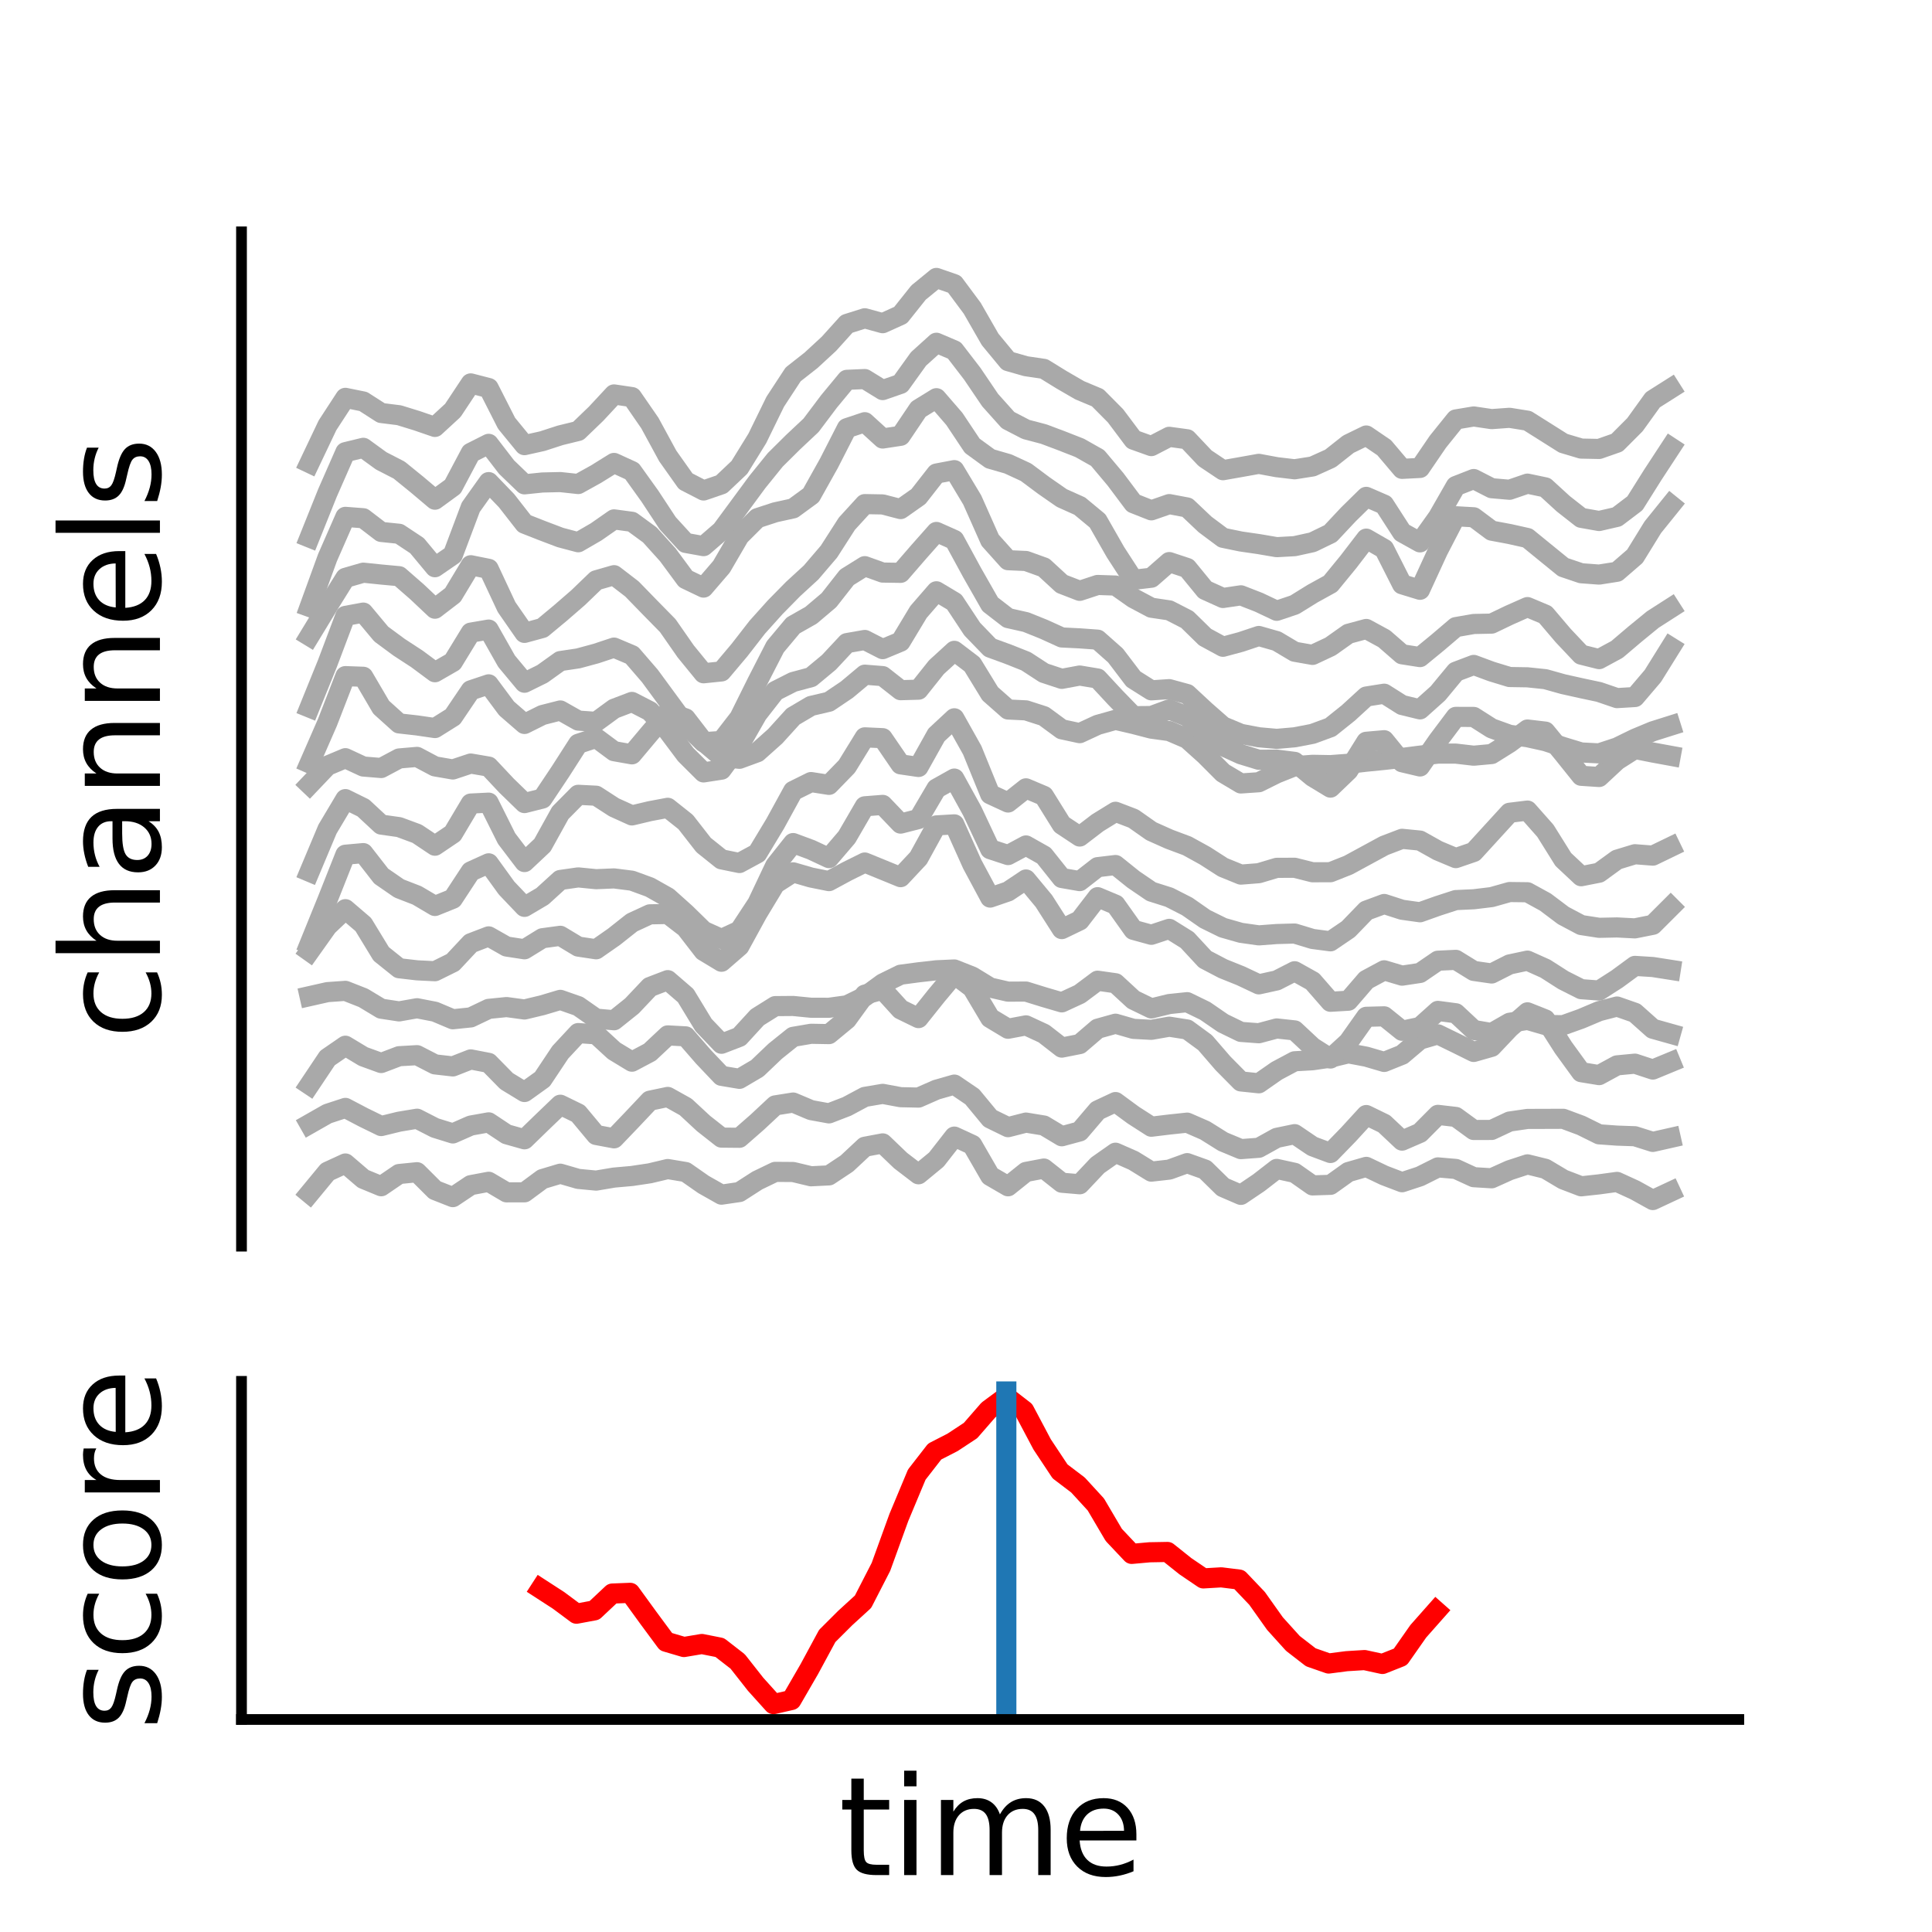 <?xml version="1.0" encoding="utf-8" standalone="no"?>
<!DOCTYPE svg PUBLIC "-//W3C//DTD SVG 1.1//EN"
  "http://www.w3.org/Graphics/SVG/1.1/DTD/svg11.dtd">
<svg xmlns:xlink="http://www.w3.org/1999/xlink" width="144pt" height="144pt" viewBox="0 0 144 144" xmlns="http://www.w3.org/2000/svg" version="1.1">
 <defs>
  <style type="text/css">*{stroke-linejoin: round; stroke-linecap: butt}</style>
 </defs>
 <g id="figure_1">
  <g id="patch_1">
   <path d="M 0 144 
L 144 144 
L 144 0 
L 0 0 
z
" style="fill: #ffffff"/>
  </g>
  <g id="axes_1">
   <g id="patch_2">
    <path d="M 18 92.88 
L 129.6 92.88 
L 129.6 17.28 
L 18 17.28 
z
" style="fill: #ffffff"/>
   </g>
   <g id="matplotlib.axis_1"/>
   <g id="matplotlib.axis_2">
    <g id="text_1">
     <!-- channels -->
     <g transform="translate(11.92 77.47) rotate(-90) scale(0.1 -0.1)">
      <defs>
       <path id="DejaVuSans-63" d="M 3122 3366 
L 3122 2828 
Q 2878 2963 2633 3030 
Q 2388 3097 2138 3097 
Q 1578 3097 1268 2742 
Q 959 2388 959 1747 
Q 959 1106 1268 751 
Q 1578 397 2138 397 
Q 2388 397 2633 464 
Q 2878 531 3122 666 
L 3122 134 
Q 2881 22 2623 -34 
Q 2366 -91 2075 -91 
Q 1284 -91 818 406 
Q 353 903 353 1747 
Q 353 2603 823 3093 
Q 1294 3584 2113 3584 
Q 2378 3584 2631 3529 
Q 2884 3475 3122 3366 
z
" transform="scale(0.016)"/>
       <path id="DejaVuSans-68" d="M 3513 2113 
L 3513 0 
L 2938 0 
L 2938 2094 
Q 2938 2591 2744 2837 
Q 2550 3084 2163 3084 
Q 1697 3084 1428 2787 
Q 1159 2491 1159 1978 
L 1159 0 
L 581 0 
L 581 4863 
L 1159 4863 
L 1159 2956 
Q 1366 3272 1645 3428 
Q 1925 3584 2291 3584 
Q 2894 3584 3203 3211 
Q 3513 2838 3513 2113 
z
" transform="scale(0.016)"/>
       <path id="DejaVuSans-61" d="M 2194 1759 
Q 1497 1759 1228 1600 
Q 959 1441 959 1056 
Q 959 750 1161 570 
Q 1363 391 1709 391 
Q 2188 391 2477 730 
Q 2766 1069 2766 1631 
L 2766 1759 
L 2194 1759 
z
M 3341 1997 
L 3341 0 
L 2766 0 
L 2766 531 
Q 2569 213 2275 61 
Q 1981 -91 1556 -91 
Q 1019 -91 701 211 
Q 384 513 384 1019 
Q 384 1609 779 1909 
Q 1175 2209 1959 2209 
L 2766 2209 
L 2766 2266 
Q 2766 2663 2505 2880 
Q 2244 3097 1772 3097 
Q 1472 3097 1187 3025 
Q 903 2953 641 2809 
L 641 3341 
Q 956 3463 1253 3523 
Q 1550 3584 1831 3584 
Q 2591 3584 2966 3190 
Q 3341 2797 3341 1997 
z
" transform="scale(0.016)"/>
       <path id="DejaVuSans-6e" d="M 3513 2113 
L 3513 0 
L 2938 0 
L 2938 2094 
Q 2938 2591 2744 2837 
Q 2550 3084 2163 3084 
Q 1697 3084 1428 2787 
Q 1159 2491 1159 1978 
L 1159 0 
L 581 0 
L 581 3500 
L 1159 3500 
L 1159 2956 
Q 1366 3272 1645 3428 
Q 1925 3584 2291 3584 
Q 2894 3584 3203 3211 
Q 3513 2838 3513 2113 
z
" transform="scale(0.016)"/>
       <path id="DejaVuSans-65" d="M 3597 1894 
L 3597 1613 
L 953 1613 
Q 991 1019 1311 708 
Q 1631 397 2203 397 
Q 2534 397 2845 478 
Q 3156 559 3463 722 
L 3463 178 
Q 3153 47 2828 -22 
Q 2503 -91 2169 -91 
Q 1331 -91 842 396 
Q 353 884 353 1716 
Q 353 2575 817 3079 
Q 1281 3584 2069 3584 
Q 2775 3584 3186 3129 
Q 3597 2675 3597 1894 
z
M 3022 2063 
Q 3016 2534 2758 2815 
Q 2500 3097 2075 3097 
Q 1594 3097 1305 2825 
Q 1016 2553 972 2059 
L 3022 2063 
z
" transform="scale(0.016)"/>
       <path id="DejaVuSans-6c" d="M 603 4863 
L 1178 4863 
L 1178 0 
L 603 0 
L 603 4863 
z
" transform="scale(0.016)"/>
       <path id="DejaVuSans-73" d="M 2834 3397 
L 2834 2853 
Q 2591 2978 2328 3040 
Q 2066 3103 1784 3103 
Q 1356 3103 1142 2972 
Q 928 2841 928 2578 
Q 928 2378 1081 2264 
Q 1234 2150 1697 2047 
L 1894 2003 
Q 2506 1872 2764 1633 
Q 3022 1394 3022 966 
Q 3022 478 2636 193 
Q 2250 -91 1575 -91 
Q 1294 -91 989 -36 
Q 684 19 347 128 
L 347 722 
Q 666 556 975 473 
Q 1284 391 1588 391 
Q 1994 391 2212 530 
Q 2431 669 2431 922 
Q 2431 1156 2273 1281 
Q 2116 1406 1581 1522 
L 1381 1569 
Q 847 1681 609 1914 
Q 372 2147 372 2553 
Q 372 3047 722 3315 
Q 1072 3584 1716 3584 
Q 2034 3584 2315 3537 
Q 2597 3491 2834 3397 
z
" transform="scale(0.016)"/>
      </defs>
      <use xlink:href="#DejaVuSans-63"/>
      <use xlink:href="#DejaVuSans-68" x="54.98"/>
      <use xlink:href="#DejaVuSans-61" x="118.359"/>
      <use xlink:href="#DejaVuSans-6e" x="179.639"/>
      <use xlink:href="#DejaVuSans-6e" x="243.018"/>
      <use xlink:href="#DejaVuSans-65" x="306.396"/>
      <use xlink:href="#DejaVuSans-6c" x="367.92"/>
      <use xlink:href="#DejaVuSans-73" x="395.703"/>
     </g>
    </g>
   </g>
   <g id="line2d_1">
    <path d="M 23.073 88.95 
L 24.408 87.333 
L 25.743 86.72 
L 27.078 87.864 
L 28.412 88.415 
L 29.747 87.504 
L 31.082 87.37 
L 32.417 88.701 
L 33.752 89.227 
L 35.087 88.334 
L 36.422 88.083 
L 37.757 88.87 
L 39.092 88.868 
L 40.427 87.88 
L 41.762 87.48 
L 43.097 87.868 
L 44.432 87.995 
L 45.767 87.77 
L 47.101 87.651 
L 48.436 87.451 
L 49.771 87.133 
L 51.106 87.357 
L 52.441 88.289 
L 53.776 89.043 
L 55.111 88.847 
L 56.446 87.988 
L 57.781 87.344 
L 59.116 87.354 
L 60.451 87.673 
L 61.786 87.606 
L 63.121 86.72 
L 64.456 85.473 
L 65.79 85.222 
L 67.125 86.502 
L 68.46 87.524 
L 69.795 86.425 
L 71.13 84.716 
L 72.465 85.332 
L 73.8 87.644 
L 75.135 88.419 
L 76.47 87.349 
L 77.805 87.096 
L 79.14 88.153 
L 80.475 88.268 
L 81.81 86.853 
L 83.144 85.916 
L 84.479 86.503 
L 85.814 87.326 
L 87.149 87.176 
L 88.484 86.693 
L 89.819 87.171 
L 91.154 88.481 
L 92.489 89.058 
L 93.824 88.157 
L 95.159 87.124 
L 96.494 87.417 
L 97.829 88.353 
L 99.164 88.31 
L 100.499 87.356 
L 101.833 86.972 
L 103.168 87.608 
L 104.503 88.117 
L 105.838 87.678 
L 107.173 87.011 
L 108.508 87.126 
L 109.843 87.74 
L 111.178 87.823 
L 112.513 87.222 
L 113.848 86.785 
L 115.183 87.114 
L 116.518 87.909 
L 117.853 88.421 
L 119.188 88.275 
L 120.522 88.092 
L 121.857 88.703 
L 123.192 89.444 
L 124.527 88.82 
" clip-path="url(#p228fbdbdec)" style="fill: none; stroke: #a9a9a9; stroke-width: 1.5; stroke-linecap: square"/>
   </g>
   <g id="line2d_2">
    <path d="M 23.073 83.774 
L 24.408 83.014 
L 25.743 82.577 
L 27.078 83.278 
L 28.412 83.93 
L 29.747 83.604 
L 31.082 83.382 
L 32.417 84.065 
L 33.752 84.48 
L 35.087 83.893 
L 36.422 83.654 
L 37.757 84.54 
L 39.092 84.917 
L 40.427 83.62 
L 41.762 82.34 
L 43.097 82.992 
L 44.432 84.594 
L 45.767 84.845 
L 47.101 83.451 
L 48.436 82.038 
L 49.771 81.759 
L 51.106 82.503 
L 52.441 83.741 
L 53.776 84.791 
L 55.111 84.804 
L 56.446 83.636 
L 57.781 82.39 
L 59.116 82.177 
L 60.451 82.741 
L 61.786 82.985 
L 63.121 82.47 
L 64.456 81.756 
L 65.79 81.53 
L 67.125 81.778 
L 68.46 81.807 
L 69.795 81.22 
L 71.13 80.839 
L 72.465 81.746 
L 73.8 83.361 
L 75.135 84.013 
L 76.47 83.671 
L 77.805 83.89 
L 79.14 84.691 
L 80.475 84.329 
L 81.81 82.765 
L 83.144 82.141 
L 84.479 83.122 
L 85.814 83.979 
L 87.149 83.817 
L 88.484 83.675 
L 89.819 84.258 
L 91.154 85.094 
L 92.489 85.649 
L 93.824 85.549 
L 95.159 84.81 
L 96.494 84.533 
L 97.829 85.438 
L 99.164 85.937 
L 100.499 84.565 
L 101.833 83.109 
L 103.168 83.758 
L 104.503 85.015 
L 105.838 84.437 
L 107.173 83.095 
L 108.508 83.25 
L 109.843 84.223 
L 111.178 84.219 
L 112.513 83.593 
L 113.848 83.398 
L 115.183 83.394 
L 116.518 83.389 
L 117.853 83.886 
L 119.188 84.546 
L 120.522 84.642 
L 121.857 84.689 
L 123.192 85.111 
L 124.527 84.81 
" clip-path="url(#p228fbdbdec)" style="fill: none; stroke: #a9a9a9; stroke-width: 1.5; stroke-linecap: square"/>
   </g>
   <g id="line2d_3">
    <path d="M 23.073 80.856 
L 24.408 78.861 
L 25.743 77.942 
L 27.078 78.746 
L 28.412 79.231 
L 29.747 78.723 
L 31.082 78.646 
L 32.417 79.333 
L 33.752 79.485 
L 35.087 78.962 
L 36.422 79.22 
L 37.757 80.579 
L 39.092 81.392 
L 40.427 80.435 
L 41.762 78.432 
L 43.097 76.999 
L 44.432 77.095 
L 45.767 78.322 
L 47.101 79.131 
L 48.436 78.424 
L 49.771 77.172 
L 51.106 77.245 
L 52.441 78.78 
L 53.776 80.186 
L 55.111 80.41 
L 56.446 79.624 
L 57.781 78.351 
L 59.116 77.28 
L 60.451 77.052 
L 61.786 77.076 
L 63.121 75.974 
L 64.456 74.135 
L 65.79 73.766 
L 67.125 75.233 
L 68.46 75.883 
L 69.795 74.211 
L 71.13 72.617 
L 72.465 73.63 
L 73.8 75.875 
L 75.135 76.677 
L 76.47 76.425 
L 77.805 77.044 
L 79.14 78.082 
L 80.475 77.818 
L 81.81 76.674 
L 83.144 76.301 
L 84.479 76.685 
L 85.814 76.757 
L 87.149 76.523 
L 88.484 76.732 
L 89.819 77.709 
L 91.154 79.254 
L 92.489 80.603 
L 93.824 80.742 
L 95.159 79.812 
L 96.494 79.101 
L 97.829 79.025 
L 99.164 78.829 
L 100.499 78.507 
L 101.833 78.759 
L 103.168 79.15 
L 104.503 78.614 
L 105.838 77.484 
L 107.173 77.094 
L 108.508 77.744 
L 109.843 78.405 
L 111.178 78.025 
L 112.513 76.616 
L 113.848 75.453 
L 115.183 75.985 
L 116.518 78.075 
L 117.853 79.913 
L 119.188 80.132 
L 120.522 79.406 
L 121.857 79.279 
L 123.192 79.718 
L 124.527 79.167 
" clip-path="url(#p228fbdbdec)" style="fill: none; stroke: #a9a9a9; stroke-width: 1.5; stroke-linecap: square"/>
   </g>
   <g id="line2d_4">
    <path d="M 23.073 74.248 
L 24.408 73.947 
L 25.743 73.852 
L 27.078 74.377 
L 28.412 75.181 
L 29.747 75.384 
L 31.082 75.148 
L 32.417 75.407 
L 33.752 75.97 
L 35.087 75.832 
L 36.422 75.195 
L 37.757 75.061 
L 39.092 75.242 
L 40.427 74.922 
L 41.762 74.523 
L 43.097 74.99 
L 44.432 75.922 
L 45.767 76.044 
L 47.101 74.977 
L 48.436 73.565 
L 49.771 73.054 
L 51.106 74.205 
L 52.441 76.402 
L 53.776 77.796 
L 55.111 77.281 
L 56.446 75.825 
L 57.781 74.99 
L 59.116 74.979 
L 60.451 75.111 
L 61.786 75.114 
L 63.121 74.93 
L 64.456 74.281 
L 65.79 73.304 
L 67.125 72.648 
L 68.46 72.47 
L 69.795 72.319 
L 71.13 72.259 
L 72.465 72.788 
L 73.8 73.605 
L 75.135 73.912 
L 76.47 73.905 
L 77.805 74.319 
L 79.14 74.71 
L 80.475 74.093 
L 81.81 73.095 
L 83.144 73.285 
L 84.479 74.516 
L 85.814 75.163 
L 87.149 74.836 
L 88.484 74.696 
L 89.819 75.346 
L 91.154 76.263 
L 92.489 76.912 
L 93.824 77.012 
L 95.159 76.655 
L 96.494 76.8 
L 97.829 78.049 
L 99.164 78.896 
L 100.499 77.671 
L 101.833 75.787 
L 103.168 75.751 
L 104.503 76.828 
L 105.838 76.544 
L 107.173 75.346 
L 108.508 75.523 
L 109.843 76.769 
L 111.178 76.997 
L 112.513 76.232 
L 113.848 76.017 
L 115.183 76.404 
L 116.518 76.409 
L 117.853 75.931 
L 119.188 75.367 
L 120.522 75.021 
L 121.857 75.487 
L 123.192 76.677 
L 124.527 77.052 
" clip-path="url(#p228fbdbdec)" style="fill: none; stroke: #a9a9a9; stroke-width: 1.5; stroke-linecap: square"/>
   </g>
   <g id="line2d_5">
    <path d="M 23.073 70.907 
L 24.408 69.029 
L 25.743 67.765 
L 27.078 68.909 
L 28.412 71.097 
L 29.747 72.167 
L 31.082 72.322 
L 32.417 72.389 
L 33.752 71.729 
L 35.087 70.303 
L 36.422 69.792 
L 37.757 70.549 
L 39.092 70.754 
L 40.427 69.931 
L 41.762 69.749 
L 43.097 70.553 
L 44.432 70.754 
L 45.767 69.823 
L 47.101 68.766 
L 48.436 68.149 
L 49.771 68.123 
L 51.106 69.151 
L 52.441 70.878 
L 53.776 71.683 
L 55.111 70.525 
L 56.446 68.086 
L 57.781 65.878 
L 59.116 65.019 
L 60.451 65.405 
L 61.786 65.673 
L 63.121 64.951 
L 64.456 64.287 
L 65.79 64.831 
L 67.125 65.378 
L 68.46 63.951 
L 69.795 61.521 
L 71.13 61.442 
L 72.465 64.412 
L 73.8 66.9 
L 75.135 66.442 
L 76.47 65.552 
L 77.805 67.161 
L 79.14 69.249 
L 80.475 68.605 
L 81.81 66.87 
L 83.144 67.429 
L 84.479 69.307 
L 85.814 69.674 
L 87.149 69.231 
L 88.484 70.063 
L 89.819 71.502 
L 91.154 72.201 
L 92.489 72.738 
L 93.824 73.368 
L 95.159 73.074 
L 96.494 72.391 
L 97.829 73.135 
L 99.164 74.666 
L 100.499 74.587 
L 101.833 73.039 
L 103.168 72.321 
L 104.503 72.719 
L 105.838 72.518 
L 107.173 71.606 
L 108.508 71.542 
L 109.843 72.366 
L 111.178 72.559 
L 112.513 71.883 
L 113.848 71.599 
L 115.183 72.198 
L 116.518 73.053 
L 117.853 73.727 
L 119.188 73.828 
L 120.522 72.972 
L 121.857 71.992 
L 123.192 72.076 
L 124.527 72.285 
" clip-path="url(#p228fbdbdec)" style="fill: none; stroke: #a9a9a9; stroke-width: 1.5; stroke-linecap: square"/>
   </g>
   <g id="line2d_6">
    <path d="M 23.073 70.361 
L 24.408 67.073 
L 25.743 63.706 
L 27.078 63.586 
L 28.412 65.299 
L 29.747 66.22 
L 31.082 66.738 
L 32.417 67.526 
L 33.752 66.987 
L 35.087 64.953 
L 36.422 64.347 
L 37.757 66.191 
L 39.092 67.592 
L 40.427 66.804 
L 41.762 65.588 
L 43.097 65.397 
L 44.432 65.529 
L 45.767 65.472 
L 47.101 65.641 
L 48.436 66.13 
L 49.771 66.882 
L 51.106 68.079 
L 52.441 69.385 
L 53.776 69.987 
L 55.111 69.368 
L 56.446 67.339 
L 57.781 64.521 
L 59.116 62.837 
L 60.451 63.333 
L 61.786 63.957 
L 63.121 62.396 
L 64.456 60.097 
L 65.79 59.992 
L 67.125 61.386 
L 68.46 61.045 
L 69.795 58.777 
L 71.13 58.03 
L 72.465 60.454 
L 73.8 63.292 
L 75.135 63.731 
L 76.47 63.015 
L 77.805 63.768 
L 79.14 65.441 
L 80.475 65.672 
L 81.81 64.633 
L 83.144 64.474 
L 84.479 65.546 
L 85.814 66.456 
L 87.149 66.879 
L 88.484 67.56 
L 89.819 68.491 
L 91.154 69.147 
L 92.489 69.527 
L 93.824 69.717 
L 95.159 69.617 
L 96.494 69.58 
L 97.829 69.984 
L 99.164 70.16 
L 100.499 69.252 
L 101.833 67.872 
L 103.168 67.378 
L 104.503 67.808 
L 105.838 67.995 
L 107.173 67.52 
L 108.508 67.087 
L 109.843 67.026 
L 111.178 66.864 
L 112.513 66.487 
L 113.848 66.503 
L 115.183 67.234 
L 116.518 68.239 
L 117.853 68.947 
L 119.188 69.154 
L 120.522 69.126 
L 121.857 69.195 
L 123.192 68.929 
L 124.527 67.596 
" clip-path="url(#p228fbdbdec)" style="fill: none; stroke: #a9a9a9; stroke-width: 1.5; stroke-linecap: square"/>
   </g>
   <g id="line2d_7">
    <path d="M 23.073 64.98 
L 24.408 61.801 
L 25.743 59.561 
L 27.078 60.22 
L 28.412 61.46 
L 29.747 61.649 
L 31.082 62.142 
L 32.417 63.034 
L 33.752 62.134 
L 35.087 59.892 
L 36.422 59.825 
L 37.757 62.498 
L 39.092 64.252 
L 40.427 62.996 
L 41.762 60.589 
L 43.097 59.24 
L 44.432 59.308 
L 45.767 60.172 
L 47.101 60.777 
L 48.436 60.46 
L 49.771 60.209 
L 51.106 61.269 
L 52.441 62.982 
L 53.776 64.051 
L 55.111 64.324 
L 56.446 63.601 
L 57.781 61.386 
L 59.116 58.951 
L 60.451 58.29 
L 61.786 58.499 
L 63.121 57.125 
L 64.456 54.957 
L 65.79 55.019 
L 67.125 56.97 
L 68.46 57.165 
L 69.795 54.778 
L 71.13 53.537 
L 72.465 55.916 
L 73.8 59.197 
L 75.135 59.814 
L 76.47 58.758 
L 77.805 59.322 
L 79.14 61.465 
L 80.475 62.35 
L 81.81 61.328 
L 83.144 60.505 
L 84.479 61.015 
L 85.814 61.954 
L 87.149 62.55 
L 88.484 63.049 
L 89.819 63.786 
L 91.154 64.644 
L 92.489 65.188 
L 93.824 65.083 
L 95.159 64.684 
L 96.494 64.678 
L 97.829 65.013 
L 99.164 65.01 
L 100.499 64.48 
L 101.833 63.755 
L 103.168 63.03 
L 104.503 62.52 
L 105.838 62.652 
L 107.173 63.399 
L 108.508 63.958 
L 109.843 63.5 
L 111.178 62.038 
L 112.513 60.579 
L 113.848 60.415 
L 115.183 61.922 
L 116.518 64.059 
L 117.853 65.309 
L 119.188 65.046 
L 120.522 64.076 
L 121.857 63.669 
L 123.192 63.773 
L 124.527 63.127 
" clip-path="url(#p228fbdbdec)" style="fill: none; stroke: #a9a9a9; stroke-width: 1.5; stroke-linecap: square"/>
   </g>
   <g id="line2d_8">
    <path d="M 23.073 58.473 
L 24.408 57.071 
L 25.743 56.511 
L 27.078 57.132 
L 28.412 57.243 
L 29.747 56.531 
L 31.082 56.415 
L 32.417 57.122 
L 33.752 57.353 
L 35.087 56.909 
L 36.422 57.138 
L 37.757 58.559 
L 39.092 59.856 
L 40.427 59.519 
L 41.762 57.52 
L 43.097 55.438 
L 44.432 54.999 
L 45.767 55.989 
L 47.101 56.224 
L 48.436 54.635 
L 49.771 53.08 
L 51.106 53.547 
L 52.441 55.278 
L 53.776 56.41 
L 55.111 56.556 
L 56.446 56.067 
L 57.781 54.875 
L 59.116 53.403 
L 60.451 52.616 
L 61.786 52.303 
L 63.121 51.403 
L 64.456 50.286 
L 65.79 50.393 
L 67.125 51.442 
L 68.46 51.405 
L 69.795 49.73 
L 71.13 48.509 
L 72.465 49.526 
L 73.8 51.705 
L 75.135 52.882 
L 76.47 52.947 
L 77.805 53.377 
L 79.14 54.358 
L 80.475 54.646 
L 81.81 54.027 
L 83.144 53.652 
L 84.479 53.962 
L 85.814 54.308 
L 87.149 54.49 
L 88.484 55.063 
L 89.819 56.262 
L 91.154 57.6 
L 92.489 58.395 
L 93.824 58.303 
L 95.159 57.641 
L 96.494 57.108 
L 97.829 57.004 
L 99.164 57.028 
L 100.499 56.927 
L 101.833 56.772 
L 103.168 56.639 
L 104.503 56.493 
L 105.838 56.321 
L 107.173 56.172 
L 108.508 56.17 
L 109.843 56.325 
L 111.178 56.202 
L 112.513 55.366 
L 113.848 54.374 
L 115.183 54.531 
L 116.518 56.158 
L 117.853 57.823 
L 119.188 57.912 
L 120.522 56.672 
L 121.857 55.823 
L 123.192 56.089 
L 124.527 56.334 
" clip-path="url(#p228fbdbdec)" style="fill: none; stroke: #a9a9a9; stroke-width: 1.5; stroke-linecap: square"/>
   </g>
   <g id="line2d_9">
    <path d="M 23.073 56.891 
L 24.408 53.837 
L 25.743 50.394 
L 27.078 50.443 
L 28.412 52.716 
L 29.747 53.918 
L 31.082 54.069 
L 32.417 54.264 
L 33.752 53.428 
L 35.087 51.454 
L 36.422 51.007 
L 37.757 52.802 
L 39.092 53.959 
L 40.427 53.294 
L 41.762 52.954 
L 43.097 53.708 
L 44.432 53.803 
L 45.767 52.826 
L 47.101 52.318 
L 48.436 53.005 
L 49.771 54.459 
L 51.106 56.242 
L 52.441 57.571 
L 53.776 57.365 
L 55.111 55.557 
L 56.446 53.22 
L 57.781 51.507 
L 59.116 50.831 
L 60.451 50.473 
L 61.786 49.364 
L 63.121 47.933 
L 64.456 47.699 
L 65.79 48.382 
L 67.125 47.825 
L 68.46 45.61 
L 69.795 44.072 
L 71.13 44.871 
L 72.465 46.891 
L 73.8 48.271 
L 75.135 48.758 
L 76.47 49.288 
L 77.805 50.157 
L 79.14 50.598 
L 80.475 50.35 
L 81.81 50.572 
L 83.144 52.007 
L 84.479 53.38 
L 85.814 53.368 
L 87.149 52.876 
L 88.484 53.406 
L 89.819 54.663 
L 91.154 55.612 
L 92.489 56.22 
L 93.824 56.629 
L 95.159 56.618 
L 96.494 56.786 
L 97.829 57.895 
L 99.164 58.704 
L 100.499 57.424 
L 101.833 55.288 
L 103.168 55.171 
L 104.503 56.813 
L 105.838 57.128 
L 107.173 55.209 
L 108.508 53.432 
L 109.843 53.436 
L 111.178 54.286 
L 112.513 54.768 
L 113.848 54.947 
L 115.183 55.242 
L 116.518 55.679 
L 117.853 56.084 
L 119.188 56.153 
L 120.522 55.714 
L 121.857 55.062 
L 123.192 54.506 
L 124.527 54.085 
" clip-path="url(#p228fbdbdec)" style="fill: none; stroke: #a9a9a9; stroke-width: 1.5; stroke-linecap: square"/>
   </g>
   <g id="line2d_10">
    <path d="M 23.073 52.737 
L 24.408 49.445 
L 25.743 45.907 
L 27.078 45.66 
L 28.412 47.257 
L 29.747 48.242 
L 31.082 49.113 
L 32.417 50.104 
L 33.752 49.336 
L 35.087 47.153 
L 36.422 46.925 
L 37.757 49.283 
L 39.092 50.886 
L 40.427 50.227 
L 41.762 49.272 
L 43.097 49.073 
L 44.432 48.711 
L 45.767 48.268 
L 47.101 48.833 
L 48.436 50.378 
L 49.771 52.197 
L 51.106 54.013 
L 52.441 55.32 
L 53.776 55.226 
L 55.111 53.504 
L 56.446 50.814 
L 57.781 48.212 
L 59.116 46.617 
L 60.451 45.861 
L 61.786 44.731 
L 63.121 43.03 
L 64.456 42.198 
L 65.79 42.676 
L 67.125 42.696 
L 68.46 41.154 
L 69.795 39.648 
L 71.13 40.244 
L 72.465 42.697 
L 73.8 45.038 
L 75.135 46.069 
L 76.47 46.369 
L 77.805 46.906 
L 79.14 47.513 
L 80.475 47.579 
L 81.81 47.676 
L 83.144 48.857 
L 84.479 50.613 
L 85.814 51.454 
L 87.149 51.365 
L 88.484 51.73 
L 89.819 52.969 
L 91.154 54.141 
L 92.489 54.698 
L 93.824 54.952 
L 95.159 55.071 
L 96.494 54.954 
L 97.829 54.697 
L 99.164 54.207 
L 100.499 53.138 
L 101.833 51.916 
L 103.168 51.704 
L 104.503 52.548 
L 105.838 52.872 
L 107.173 51.678 
L 108.508 50.066 
L 109.843 49.56 
L 111.178 50.054 
L 112.513 50.461 
L 113.848 50.483 
L 115.183 50.622 
L 116.518 50.996 
L 117.853 51.293 
L 119.188 51.577 
L 120.522 52.033 
L 121.857 51.952 
L 123.192 50.386 
L 124.527 48.243 
" clip-path="url(#p228fbdbdec)" style="fill: none; stroke: #a9a9a9; stroke-width: 1.5; stroke-linecap: square"/>
   </g>
   <g id="line2d_11">
    <path d="M 23.073 47.408 
L 24.408 45.214 
L 25.743 43.071 
L 27.078 42.684 
L 28.412 42.822 
L 29.747 42.946 
L 31.082 44.11 
L 32.417 45.369 
L 33.752 44.345 
L 35.087 42.13 
L 36.422 42.397 
L 37.757 45.249 
L 39.092 47.171 
L 40.427 46.807 
L 41.762 45.698 
L 43.097 44.54 
L 44.432 43.255 
L 45.767 42.871 
L 47.101 43.897 
L 48.436 45.27 
L 49.771 46.63 
L 51.106 48.546 
L 52.441 50.182 
L 53.776 50.044 
L 55.111 48.461 
L 56.446 46.743 
L 57.781 45.257 
L 59.116 43.899 
L 60.451 42.674 
L 61.786 41.113 
L 63.121 39.033 
L 64.456 37.573 
L 65.79 37.597 
L 67.125 37.943 
L 68.46 37.003 
L 69.795 35.295 
L 71.13 35.041 
L 72.465 37.264 
L 73.8 40.267 
L 75.135 41.754 
L 76.47 41.813 
L 77.805 42.292 
L 79.14 43.521 
L 80.475 44.038 
L 81.81 43.599 
L 83.144 43.644 
L 84.479 44.585 
L 85.814 45.295 
L 87.149 45.493 
L 88.484 46.178 
L 89.819 47.483 
L 91.154 48.207 
L 92.489 47.847 
L 93.824 47.402 
L 95.159 47.783 
L 96.494 48.576 
L 97.829 48.812 
L 99.164 48.185 
L 100.499 47.24 
L 101.833 46.879 
L 103.168 47.605 
L 104.503 48.767 
L 105.838 48.975 
L 107.173 47.879 
L 108.508 46.741 
L 109.843 46.508 
L 111.178 46.48 
L 112.513 45.84 
L 113.848 45.249 
L 115.183 45.811 
L 116.518 47.38 
L 117.853 48.793 
L 119.188 49.127 
L 120.522 48.405 
L 121.857 47.271 
L 123.192 46.178 
L 124.527 45.322 
" clip-path="url(#p228fbdbdec)" style="fill: none; stroke: #a9a9a9; stroke-width: 1.5; stroke-linecap: square"/>
   </g>
   <g id="line2d_12">
    <path d="M 23.073 45.238 
L 24.408 41.568 
L 25.743 38.524 
L 27.078 38.626 
L 28.412 39.647 
L 29.747 39.785 
L 31.082 40.67 
L 32.417 42.277 
L 33.752 41.358 
L 35.087 37.808 
L 36.422 35.933 
L 37.757 37.32 
L 39.092 39.031 
L 40.427 39.556 
L 41.762 40.062 
L 43.097 40.416 
L 44.432 39.642 
L 45.767 38.712 
L 47.101 38.891 
L 48.436 39.869 
L 49.771 41.349 
L 51.106 43.156 
L 52.441 43.795 
L 53.776 42.243 
L 55.111 39.952 
L 56.446 38.622 
L 57.781 38.185 
L 59.116 37.892 
L 60.451 36.915 
L 61.786 34.527 
L 63.121 31.914 
L 64.456 31.468 
L 65.79 32.684 
L 67.125 32.481 
L 68.46 30.501 
L 69.795 29.68 
L 71.13 31.221 
L 72.465 33.224 
L 73.8 34.195 
L 75.135 34.579 
L 76.47 35.197 
L 77.805 36.192 
L 79.14 37.12 
L 80.475 37.719 
L 81.81 38.825 
L 83.144 41.159 
L 84.479 43.217 
L 85.814 43.06 
L 87.149 41.894 
L 88.484 42.335 
L 89.819 43.967 
L 91.154 44.571 
L 92.489 44.372 
L 93.824 44.893 
L 95.159 45.525 
L 96.494 45.076 
L 97.829 44.249 
L 99.164 43.512 
L 100.499 41.883 
L 101.833 40.146 
L 103.168 40.913 
L 104.503 43.55 
L 105.838 43.959 
L 107.173 41.057 
L 108.508 38.479 
L 109.843 38.554 
L 111.178 39.552 
L 112.513 39.802 
L 113.848 40.1 
L 115.183 41.188 
L 116.518 42.275 
L 117.853 42.726 
L 119.188 42.826 
L 120.522 42.616 
L 121.857 41.461 
L 123.192 39.296 
L 124.527 37.642 
" clip-path="url(#p228fbdbdec)" style="fill: none; stroke: #a9a9a9; stroke-width: 1.5; stroke-linecap: square"/>
   </g>
   <g id="line2d_13">
    <path d="M 23.073 40.066 
L 24.408 36.74 
L 25.743 33.702 
L 27.078 33.378 
L 28.412 34.348 
L 29.747 35.034 
L 31.082 36.117 
L 32.417 37.244 
L 33.752 36.271 
L 35.087 33.755 
L 36.422 33.082 
L 37.757 34.816 
L 39.092 36.1 
L 40.427 35.962 
L 41.762 35.931 
L 43.097 36.076 
L 44.432 35.335 
L 45.767 34.505 
L 47.101 35.114 
L 48.436 36.976 
L 49.771 39.005 
L 51.106 40.465 
L 52.441 40.705 
L 53.776 39.549 
L 55.111 37.739 
L 56.446 35.927 
L 57.781 34.276 
L 59.116 32.953 
L 60.451 31.699 
L 61.786 29.924 
L 63.121 28.31 
L 64.456 28.252 
L 65.79 29.074 
L 67.125 28.611 
L 68.46 26.752 
L 69.795 25.547 
L 71.13 26.117 
L 72.465 27.853 
L 73.8 29.824 
L 75.135 31.314 
L 76.47 32.006 
L 77.805 32.358 
L 79.14 32.86 
L 80.475 33.384 
L 81.81 34.138 
L 83.144 35.726 
L 84.479 37.508 
L 85.814 38.037 
L 87.149 37.573 
L 88.484 37.824 
L 89.819 39.089 
L 91.154 40.085 
L 92.489 40.36 
L 93.824 40.554 
L 95.159 40.782 
L 96.494 40.708 
L 97.829 40.415 
L 99.164 39.767 
L 100.499 38.343 
L 101.833 37.033 
L 103.168 37.612 
L 104.503 39.682 
L 105.838 40.424 
L 107.173 38.556 
L 108.508 36.226 
L 109.843 35.704 
L 111.178 36.388 
L 112.513 36.504 
L 113.848 36.047 
L 115.183 36.327 
L 116.518 37.549 
L 117.853 38.596 
L 119.188 38.832 
L 120.522 38.525 
L 121.857 37.512 
L 123.192 35.387 
L 124.527 33.349 
" clip-path="url(#p228fbdbdec)" style="fill: none; stroke: #a9a9a9; stroke-width: 1.5; stroke-linecap: square"/>
   </g>
   <g id="line2d_14">
    <path d="M 23.073 34.511 
L 24.408 31.702 
L 25.743 29.654 
L 27.078 29.925 
L 28.412 30.782 
L 29.747 30.949 
L 31.082 31.361 
L 32.417 31.82 
L 33.752 30.59 
L 35.087 28.577 
L 36.422 28.922 
L 37.757 31.549 
L 39.092 33.178 
L 40.427 32.88 
L 41.762 32.447 
L 43.097 32.12 
L 44.432 30.834 
L 45.767 29.399 
L 47.101 29.597 
L 48.436 31.53 
L 49.771 33.985 
L 51.106 35.87 
L 52.441 36.558 
L 53.776 36.099 
L 55.111 34.836 
L 56.446 32.674 
L 57.781 29.943 
L 59.116 27.904 
L 60.451 26.855 
L 61.786 25.623 
L 63.121 24.143 
L 64.456 23.722 
L 65.79 24.089 
L 67.125 23.484 
L 68.46 21.808 
L 69.795 20.716 
L 71.13 21.18 
L 72.465 22.976 
L 73.8 25.301 
L 75.135 26.916 
L 76.47 27.296 
L 77.805 27.493 
L 79.14 28.316 
L 80.475 29.089 
L 81.81 29.648 
L 83.144 30.992 
L 84.479 32.772 
L 85.814 33.249 
L 87.149 32.557 
L 88.484 32.741 
L 89.819 34.153 
L 91.154 35.046 
L 92.489 34.811 
L 93.824 34.572 
L 95.159 34.82 
L 96.494 34.978 
L 97.829 34.768 
L 99.164 34.164 
L 100.499 33.11 
L 101.833 32.46 
L 103.168 33.369 
L 104.503 34.946 
L 105.838 34.877 
L 107.173 32.922 
L 108.508 31.264 
L 109.843 31.041 
L 111.178 31.238 
L 112.513 31.141 
L 113.848 31.355 
L 115.183 32.195 
L 116.518 33.037 
L 117.853 33.435 
L 119.188 33.462 
L 120.522 32.995 
L 121.857 31.657 
L 123.192 29.804 
L 124.527 28.958 
" clip-path="url(#p228fbdbdec)" style="fill: none; stroke: #a9a9a9; stroke-width: 1.5; stroke-linecap: square"/>
   </g>
   <g id="patch_3">
    <path d="M 18 92.88 
L 18 17.28 
" style="fill: none; stroke: #000000; stroke-width: 0.8; stroke-linejoin: miter; stroke-linecap: square"/>
   </g>
  </g>
  <g id="axes_2">
   <g id="patch_4">
    <path d="M 18 128.16 
L 129.6 128.16 
L 129.6 102.96 
L 18 102.96 
z
" style="fill: #ffffff"/>
   </g>
   <g id="matplotlib.axis_3">
    <g id="text_2">
     <!-- time -->
     <g transform="translate(62.504 139.758) scale(0.1 -0.1)">
      <defs>
       <path id="DejaVuSans-74" d="M 1172 4494 
L 1172 3500 
L 2356 3500 
L 2356 3053 
L 1172 3053 
L 1172 1153 
Q 1172 725 1289 603 
Q 1406 481 1766 481 
L 2356 481 
L 2356 0 
L 1766 0 
Q 1100 0 847 248 
Q 594 497 594 1153 
L 594 3053 
L 172 3053 
L 172 3500 
L 594 3500 
L 594 4494 
L 1172 4494 
z
" transform="scale(0.016)"/>
       <path id="DejaVuSans-69" d="M 603 3500 
L 1178 3500 
L 1178 0 
L 603 0 
L 603 3500 
z
M 603 4863 
L 1178 4863 
L 1178 4134 
L 603 4134 
L 603 4863 
z
" transform="scale(0.016)"/>
       <path id="DejaVuSans-6d" d="M 3328 2828 
Q 3544 3216 3844 3400 
Q 4144 3584 4550 3584 
Q 5097 3584 5394 3201 
Q 5691 2819 5691 2113 
L 5691 0 
L 5113 0 
L 5113 2094 
Q 5113 2597 4934 2840 
Q 4756 3084 4391 3084 
Q 3944 3084 3684 2787 
Q 3425 2491 3425 1978 
L 3425 0 
L 2847 0 
L 2847 2094 
Q 2847 2600 2669 2842 
Q 2491 3084 2119 3084 
Q 1678 3084 1418 2786 
Q 1159 2488 1159 1978 
L 1159 0 
L 581 0 
L 581 3500 
L 1159 3500 
L 1159 2956 
Q 1356 3278 1631 3431 
Q 1906 3584 2284 3584 
Q 2666 3584 2933 3390 
Q 3200 3197 3328 2828 
z
" transform="scale(0.016)"/>
      </defs>
      <use xlink:href="#DejaVuSans-74"/>
      <use xlink:href="#DejaVuSans-69" x="39.209"/>
      <use xlink:href="#DejaVuSans-6d" x="66.992"/>
      <use xlink:href="#DejaVuSans-65" x="164.404"/>
     </g>
    </g>
   </g>
   <g id="matplotlib.axis_4">
    <g id="text_3">
     <!-- score -->
     <g transform="translate(11.92 128.993) rotate(-90) scale(0.1 -0.1)">
      <defs>
       <path id="DejaVuSans-6f" d="M 1959 3097 
Q 1497 3097 1228 2736 
Q 959 2375 959 1747 
Q 959 1119 1226 758 
Q 1494 397 1959 397 
Q 2419 397 2687 759 
Q 2956 1122 2956 1747 
Q 2956 2369 2687 2733 
Q 2419 3097 1959 3097 
z
M 1959 3584 
Q 2709 3584 3137 3096 
Q 3566 2609 3566 1747 
Q 3566 888 3137 398 
Q 2709 -91 1959 -91 
Q 1206 -91 779 398 
Q 353 888 353 1747 
Q 353 2609 779 3096 
Q 1206 3584 1959 3584 
z
" transform="scale(0.016)"/>
       <path id="DejaVuSans-72" d="M 2631 2963 
Q 2534 3019 2420 3045 
Q 2306 3072 2169 3072 
Q 1681 3072 1420 2755 
Q 1159 2438 1159 1844 
L 1159 0 
L 581 0 
L 581 3500 
L 1159 3500 
L 1159 2956 
Q 1341 3275 1631 3429 
Q 1922 3584 2338 3584 
Q 2397 3584 2469 3576 
Q 2541 3569 2628 3553 
L 2631 2963 
z
" transform="scale(0.016)"/>
      </defs>
      <use xlink:href="#DejaVuSans-73"/>
      <use xlink:href="#DejaVuSans-63" x="52.1"/>
      <use xlink:href="#DejaVuSans-6f" x="107.08"/>
      <use xlink:href="#DejaVuSans-72" x="168.262"/>
      <use xlink:href="#DejaVuSans-65" x="207.125"/>
     </g>
    </g>
   </g>
   <g id="line2d_15">
    <path d="M 40.298 118.419 
L 41.633 119.284 
L 42.967 120.276 
L 44.302 120.028 
L 45.637 118.774 
L 46.972 118.721 
L 48.307 120.56 
L 49.642 122.366 
L 50.977 122.759 
L 52.312 122.534 
L 53.647 122.799 
L 54.982 123.835 
L 56.317 125.533 
L 57.652 127.015 
L 58.987 126.71 
L 60.322 124.404 
L 61.656 121.936 
L 62.991 120.604 
L 64.326 119.383 
L 65.661 116.784 
L 66.996 113.102 
L 68.331 109.909 
L 69.666 108.19 
L 71.001 107.504 
L 72.336 106.625 
L 73.671 105.091 
L 75.006 104.105 
L 76.341 105.139 
L 77.676 107.658 
L 79.011 109.669 
L 80.345 110.682 
L 81.68 112.137 
L 83.015 114.404 
L 84.35 115.818 
L 85.685 115.698 
L 87.02 115.674 
L 88.355 116.739 
L 89.69 117.645 
L 91.025 117.566 
L 92.36 117.732 
L 93.695 119.134 
L 95.03 121.014 
L 96.365 122.491 
L 97.7 123.524 
L 99.034 123.989 
L 100.369 123.815 
L 101.704 123.732 
L 103.039 124.022 
L 104.374 123.493 
L 105.709 121.587 
L 107.044 120.079 
" clip-path="url(#pfae5b2d36e)" style="fill: none; stroke: #ff0000; stroke-width: 1.5; stroke-linecap: square"/>
   </g>
   <g id="line2d_16">
    <path d="M 75.006 128.16 
L 75.006 102.96 
" clip-path="url(#pfae5b2d36e)" style="fill: none; stroke: #1f77b4; stroke-width: 1.5; stroke-linecap: square"/>
   </g>
   <g id="patch_5">
    <path d="M 18 128.16 
L 18 102.96 
" style="fill: none; stroke: #000000; stroke-width: 0.8; stroke-linejoin: miter; stroke-linecap: square"/>
   </g>
   <g id="patch_6">
    <path d="M 18 128.16 
L 129.6 128.16 
" style="fill: none; stroke: #000000; stroke-width: 0.8; stroke-linejoin: miter; stroke-linecap: square"/>
   </g>
  </g>
 </g>
 <defs>
  <clipPath id="p228fbdbdec">
   <rect x="18" y="17.28" width="111.6" height="75.6"/>
  </clipPath>
  <clipPath id="pfae5b2d36e">
   <rect x="18" y="102.96" width="111.6" height="25.2"/>
  </clipPath>
 </defs>
</svg>
